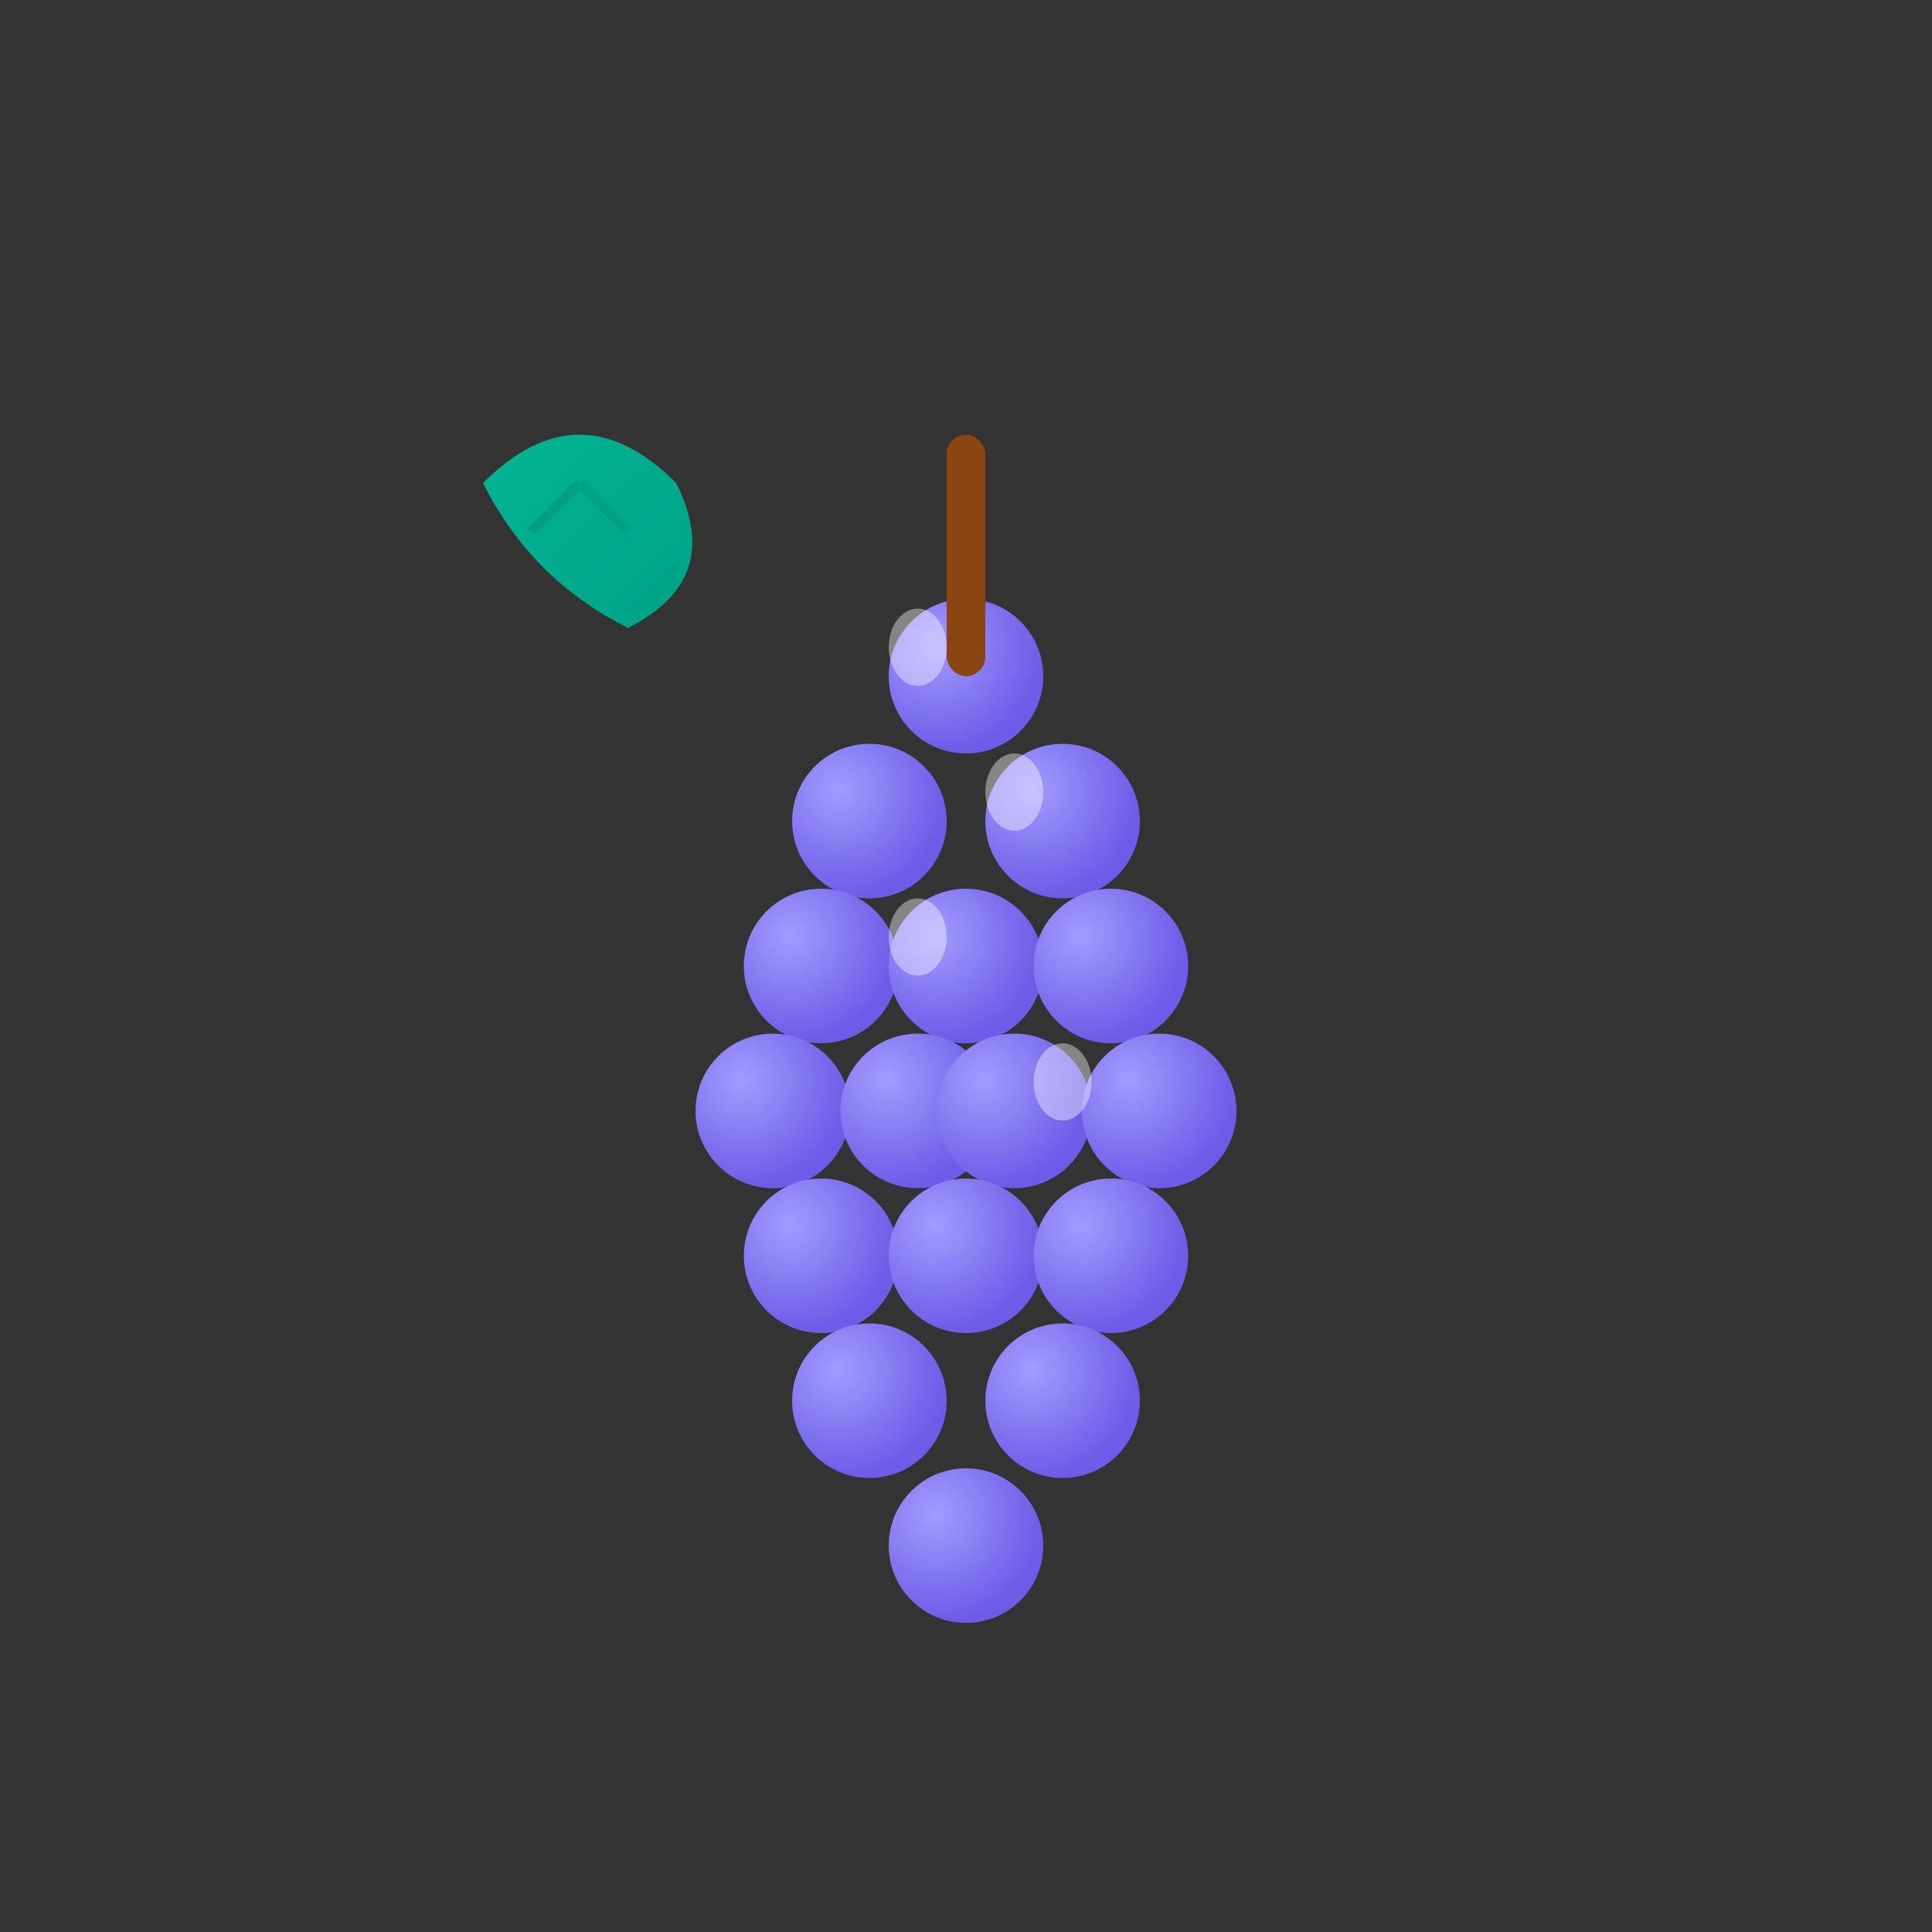 <svg xmlns="http://www.w3.org/2000/svg" viewBox="0 0 200 200" width="200" height="200">
  <rect x="0" y="0" width="200" height="200" fill="#333333" stroke="none"/>
  <defs>
    <radialGradient id="grapeGradient" cx="0.3" cy="0.3" r="0.7">
      <stop offset="0%" style="stop-color:#a29bfe;stop-opacity:1" />
      <stop offset="100%" style="stop-color:#6c5ce7;stop-opacity:1" />
    </radialGradient>
    <linearGradient id="leafGradient" x1="0%" y1="0%" x2="100%" y2="100%">
      <stop offset="0%" style="stop-color:#00b894;stop-opacity:1" />
      <stop offset="100%" style="stop-color:#00a085;stop-opacity:1" />
    </linearGradient>
  </defs>
  
  <!-- Grape cluster -->
  <g fill="url(#grapeGradient)">
    <!-- Top row -->
    <circle cx="100" cy="70" r="8" />
    <!-- Second row -->
    <circle cx="90" cy="85" r="8" />
    <circle cx="110" cy="85" r="8" />
    <!-- Third row -->
    <circle cx="85" cy="100" r="8" />
    <circle cx="100" cy="100" r="8" />
    <circle cx="115" cy="100" r="8" />
    <!-- Fourth row -->
    <circle cx="80" cy="115" r="8" />
    <circle cx="95" cy="115" r="8" />
    <circle cx="105" cy="115" r="8" />
    <circle cx="120" cy="115" r="8" />
    <!-- Fifth row -->
    <circle cx="85" cy="130" r="8" />
    <circle cx="100" cy="130" r="8" />
    <circle cx="115" cy="130" r="8" />
    <!-- Sixth row -->
    <circle cx="90" cy="145" r="8" />
    <circle cx="110" cy="145" r="8" />
    <!-- Bottom row -->
    <circle cx="100" cy="160" r="8" />
  </g>
  
  <!-- Stem -->
  <rect x="98" y="45" width="4" height="25" fill="#8b4513" rx="2" />
  
  <!-- Leaf -->
  <path d="M 70 50 Q 60 40 50 50 Q 55 60 65 65 Q 75 60 70 50" fill="url(#leafGradient)" />
  
  <!-- Leaf veins -->
  <path d="M 60 50 L 65 55" stroke="#00a085" stroke-width="1" />
  <path d="M 60 50 L 55 55" stroke="#00a085" stroke-width="1" />
  
  <!-- Highlights on grapes -->
  <g fill="rgba(255,255,255,0.4)">
    <ellipse cx="95" cy="67" rx="3" ry="4" />
    <ellipse cx="105" cy="82" rx="3" ry="4" />
    <ellipse cx="95" cy="97" rx="3" ry="4" />
    <ellipse cx="110" cy="112" rx="3" ry="4" />
  </g>
</svg>
